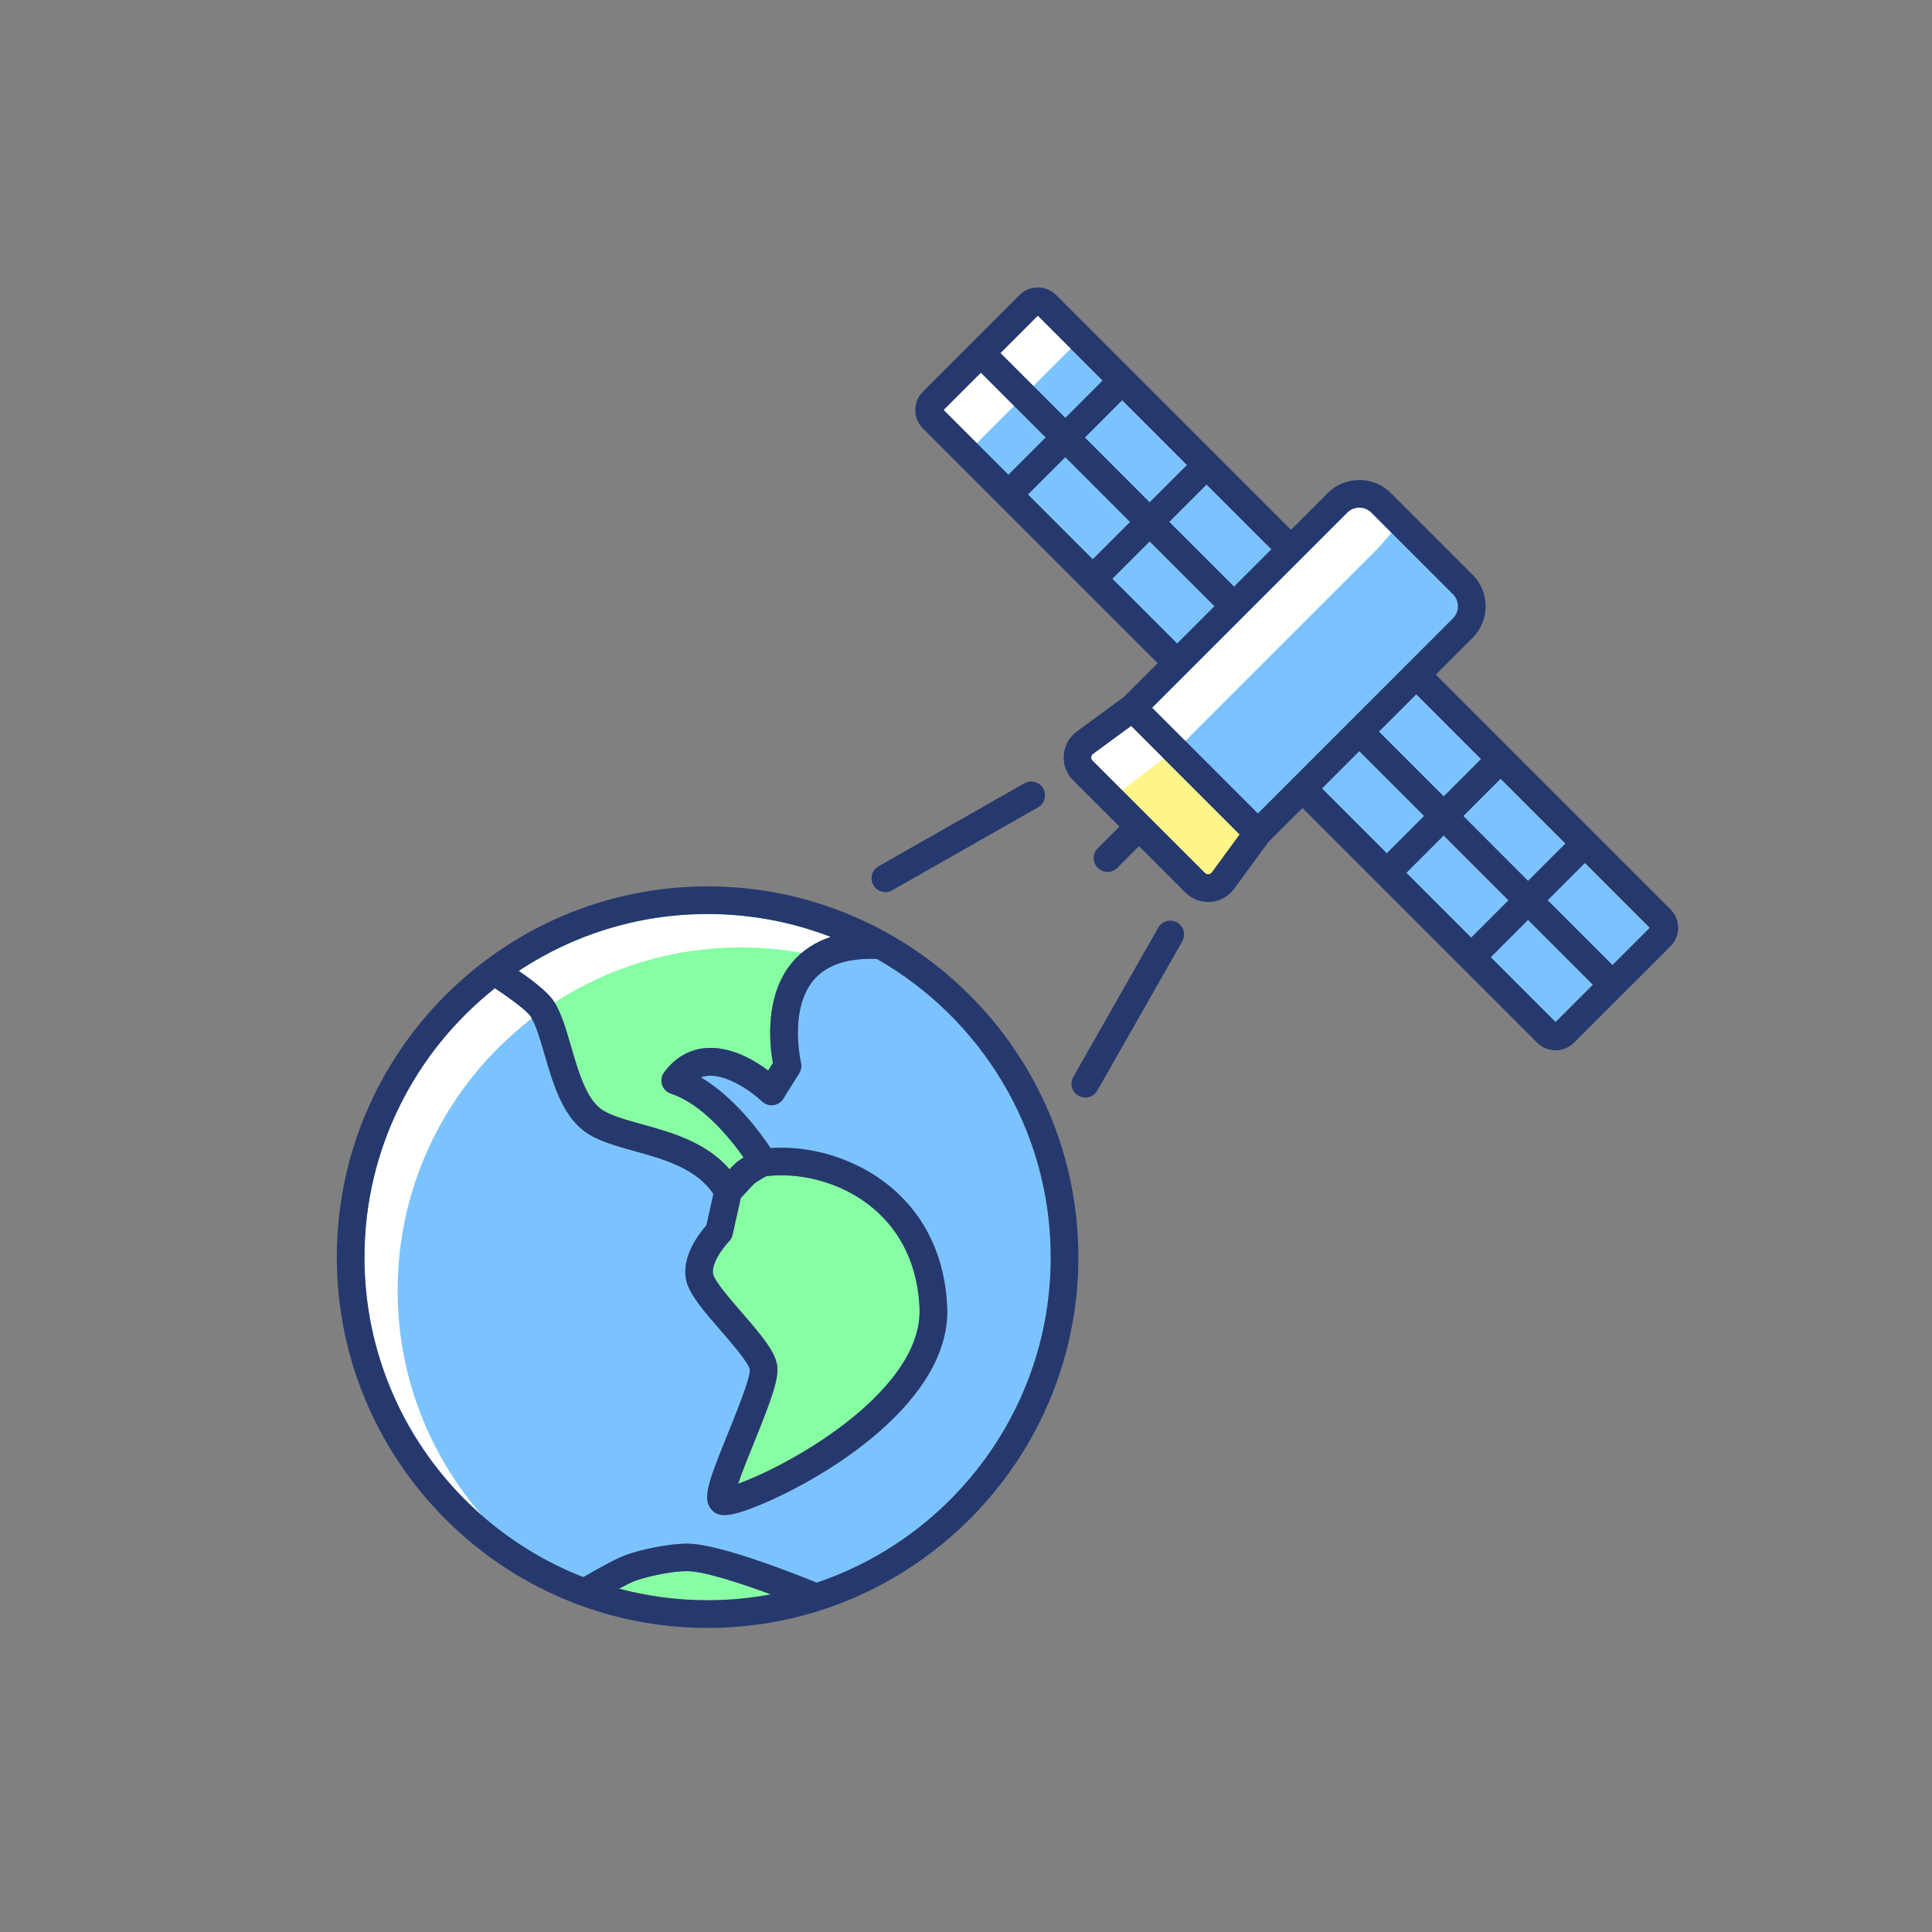 <?xml version="1.0" encoding="utf-8"?>
<svg width="54px" height="54px" viewBox="0 0 54 54" version="1.1" xmlns:xlink="http://www.w3.org/1999/xlink" xmlns="http://www.w3.org/2000/svg">
  <rect x="0" y="0" width="54" height="54" fill="#808080" stroke="none"/>
  <defs>
    <path d="M45.033 0L45.033 0L45.033 42.247L0 42.247L0 0L45.033 0Z" id="path_1" />
    <clipPath id="clip_1">
      <use xlink:href="#path_1" clip-rule="evenodd" fill-rule="evenodd" />
    </clipPath>
  </defs>
  <g id="Group-88">
    <path d="M0 0L54 0L54 54L0 54L0 0Z" id="Rectangle-36" fill="#FFA2A2" fill-opacity="0" fill-rule="evenodd" stroke="none" />
    <g id="Group-84" transform="translate(4.483 5.875)">
      <g id="Group">
        <g id="Frame 4" clip-path="url(#clip_1)">
          <path d="M45.033 0L45.033 0L45.033 42.247L0 42.247L0 0L45.033 0Z" id="Frame-4" fill="none" stroke="none" />
          <g id="Group" transform="translate(4.931 2.16)">
            <path d="M19.313 5.783L20.357 4.739L22.168 6.551L21.125 7.595L19.313 5.783ZM20.904 4.194L21.948 3.15L23.759 4.962L22.716 6.005L20.904 4.194ZM23.262 6.551L24.306 5.507L26.117 7.319L25.074 8.362L23.262 6.551ZM24.266 13.225L25.744 14.703L31.198 9.248C31.384 9.062 31.384 8.76 31.198 8.574L28.917 6.292C28.73 6.106 28.428 6.106 28.242 6.292L22.788 11.746L24.266 13.225ZM16.956 3.426L18 2.382L19.811 4.194L18.767 5.238L16.956 3.426Z" id="Shape" fill="#7BC3FF" fill-rule="evenodd" stroke="none" />
            <path d="M22.201 12.255L21.139 13.034C21.098 13.064 21.089 13.105 21.087 13.127C21.086 13.148 21.088 13.19 21.124 13.226L24.265 16.366C24.3 16.402 24.342 16.405 24.364 16.403C24.385 16.401 24.426 16.392 24.456 16.352L25.235 15.289L23.718 13.772L22.201 12.255Z" id="Shape" fill="#FEF488" stroke="none" />
            <path d="M27.53 14.006L28.574 12.962L30.386 14.774L29.342 15.817L27.53 14.006ZM21.672 8.144L22.715 7.1L24.527 8.912L23.483 9.955L21.672 8.144ZM29.121 12.413L30.165 11.369L31.977 13.181L30.933 14.225L29.121 12.413ZM29.888 16.366L30.932 15.323L32.744 17.134L31.7 18.178L29.888 16.366ZM31.479 14.777L32.523 13.733L34.335 15.545L33.291 16.589L31.479 14.777ZM32.246 18.72L33.29 17.676L35.102 19.488L34.058 20.532L32.246 18.72ZM33.836 17.131L34.88 16.087L36.692 17.898L35.648 18.942L33.836 17.131ZM18.546 1.837L19.59 0.793L21.401 2.605L20.358 3.648L18.546 1.837Z" id="Group" fill="#7BC3FF" fill-rule="evenodd" stroke="none" />
            <path d="M11.217 33.433C12.067 33.131 13.984 32.169 15.222 30.835C15.961 30.039 16.32 29.26 16.288 28.52C16.239 27.369 15.793 26.407 14.998 25.739C14.029 24.924 12.827 24.738 12.01 24.835C11.973 24.852 11.877 24.902 11.689 25.03C11.648 25.059 11.549 25.169 11.469 25.257C11.411 25.322 11.351 25.386 11.291 25.449L11.061 26.479C11.045 26.55 11.009 26.615 10.958 26.667C10.787 26.84 10.455 27.293 10.521 27.581C10.566 27.779 10.999 28.279 11.316 28.644C11.885 29.302 12.236 29.729 12.305 30.107C12.372 30.473 12.147 31.085 11.655 32.298C11.515 32.643 11.328 33.105 11.217 33.433L11.217 33.433ZM6.072 19.959C6.275 20.279 6.407 20.732 6.546 21.212C6.743 21.887 6.965 22.652 7.379 22.959C7.621 23.138 8.06 23.259 8.524 23.388C9.339 23.613 10.325 23.886 10.978 24.648C11.073 24.544 11.161 24.455 11.253 24.392C11.291 24.366 11.33 24.34 11.369 24.315C11.001 23.794 10.221 22.822 9.339 22.533C9.221 22.495 9.128 22.402 9.091 22.283C9.053 22.165 9.075 22.035 9.149 21.936C9.45 21.53 9.851 21.296 10.309 21.259C10.998 21.202 11.662 21.591 12.058 21.885L12.188 21.677C12.102 21.2 11.939 19.815 12.723 18.87C13.002 18.535 13.364 18.295 13.807 18.151C12.737 17.738 11.577 17.511 10.364 17.511C8.415 17.511 6.6 18.096 5.085 19.099C5.458 19.356 5.906 19.697 6.072 19.959L6.072 19.959ZM8.333 36.15C8.24 36.183 8.074 36.266 7.887 36.366C8.678 36.577 9.507 36.69 10.363 36.69C10.957 36.69 11.55 36.635 12.134 36.526C11.277 36.21 10.254 35.877 9.799 35.876C9.36 35.875 8.697 36.017 8.333 36.15L8.333 36.15Z" id="Shape" fill="#87FEA4" fill-rule="evenodd" stroke="none" />
            <path d="M6.89 36.047C7.186 35.875 7.785 35.534 8.07 35.431C8.5 35.275 9.255 35.111 9.801 35.111C10.685 35.113 12.812 35.955 13.414 36.201C17.212 34.923 19.955 31.33 19.955 27.107C19.955 23.537 17.994 20.417 15.093 18.766C14.272 18.737 13.675 18.939 13.318 19.369C12.635 20.192 12.969 21.65 12.973 21.664C12.998 21.766 12.98 21.873 12.925 21.961L12.479 22.675C12.418 22.774 12.315 22.839 12.199 22.854C12.083 22.868 11.967 22.829 11.883 22.748C11.659 22.533 10.95 21.986 10.37 22.034C10.302 22.04 10.236 22.054 10.174 22.077C11.111 22.629 11.836 23.62 12.124 24.054C13.306 23.972 14.577 24.382 15.495 25.154C16.46 25.964 17.001 27.119 17.06 28.492C17.174 31.133 13.666 33.276 11.796 34.041C11.323 34.234 11.029 34.312 10.83 34.312C10.66 34.312 10.56 34.255 10.478 34.164C10.207 33.863 10.373 33.408 10.939 32.014C11.172 31.438 11.563 30.475 11.544 30.245C11.509 30.053 11.041 29.513 10.731 29.155C10.261 28.613 9.855 28.144 9.768 27.758C9.618 27.1 10.12 26.45 10.33 26.214L10.526 25.336C10.043 24.616 9.13 24.362 8.319 24.138C7.783 23.989 7.276 23.849 6.919 23.584C6.296 23.122 6.035 22.225 5.805 21.433C5.681 21.007 5.564 20.605 5.42 20.378C5.324 20.227 4.864 19.88 4.418 19.588C2.199 21.346 0.773 24.063 0.773 27.107C0.773 31.171 3.314 34.652 6.89 36.047L6.89 36.047Z" id="Shape" fill="#7BC3FF" stroke="none" />
            <path d="M29.479 6.858L29.081 7.311L23.715 12.677L22.788 11.75L28.241 6.296C28.428 6.11 28.73 6.11 28.917 6.296L29.479 6.858ZM16.957 3.429L18 2.386L18.927 3.313L17.884 4.356L16.957 3.429ZM23.116 13.168L21.95 14.051L21.125 13.226C21.09 13.19 21.087 13.148 21.089 13.127C21.091 13.105 21.099 13.064 21.14 13.035L22.203 12.255L23.116 13.168ZM18.542 1.826L19.586 0.782L20.513 1.709L19.469 2.753L18.542 1.826ZM13.806 18.158C13.499 18.258 13.229 18.405 13 18.599C12.445 18.498 11.874 18.445 11.291 18.445C9.373 18.445 7.585 19.012 6.084 19.986C6.08 19.98 6.076 19.973 6.072 19.966C5.906 19.704 5.458 19.363 5.085 19.107C6.599 18.103 8.415 17.518 10.364 17.518C11.577 17.518 12.737 17.745 13.806 18.158L13.806 18.158ZM5.42 20.376C5.468 20.451 5.428 20.44 5.345 20.512C3.126 22.27 1.7 24.988 1.7 28.032C1.7 30.44 2.592 32.644 4.065 34.33C2.049 32.572 0.773 29.984 0.773 27.104C0.773 24.061 2.199 21.343 4.418 19.585C4.864 19.877 5.324 20.224 5.42 20.376L5.42 20.376Z" id="Shape" fill="#FFFFFF" fill-rule="evenodd" stroke="none" />
            <path d="M37.278 17.382L30.718 10.822L31.744 9.796C32.231 9.309 32.231 8.516 31.744 8.029L29.462 5.747C29.226 5.511 28.912 5.381 28.578 5.381C28.245 5.381 27.931 5.511 27.695 5.747L26.669 6.773L20.109 0.213C19.972 0.076 19.789 0 19.594 0C19.4 0 19.217 0.076 19.08 0.213L16.382 2.91C16.245 3.048 16.169 3.231 16.169 3.425C16.169 3.62 16.245 3.802 16.382 3.94L22.942 10.5L21.988 11.454L20.682 12.412C20.471 12.567 20.338 12.806 20.318 13.068C20.298 13.33 20.393 13.586 20.578 13.772L21.875 15.069L21.268 15.676C21.118 15.827 21.118 16.072 21.268 16.223C21.344 16.298 21.443 16.336 21.541 16.336C21.64 16.336 21.739 16.298 21.815 16.223L22.422 15.615L23.719 16.913C23.904 17.098 24.162 17.193 24.423 17.173C24.685 17.153 24.924 17.02 25.079 16.809L26.037 15.502L26.991 14.549L33.551 21.108C33.693 21.25 33.879 21.321 34.066 21.321C34.252 21.321 34.438 21.25 34.58 21.108L37.278 18.411C37.415 18.274 37.491 18.091 37.491 17.896C37.491 17.702 37.415 17.519 37.278 17.382L37.278 17.382ZM29.895 16.359L30.939 15.315L32.751 17.127L31.707 18.171L29.895 16.359ZM31.486 14.774L32.53 13.73L34.342 15.542L33.298 16.586L31.486 14.774ZM31.983 13.181L30.94 14.225L29.128 12.413L30.172 11.369L31.983 13.181ZM25.079 8.363L23.267 6.551L24.311 5.507L26.123 7.319L25.079 8.363ZM19.318 5.787L20.362 4.743L22.174 6.555L21.13 7.599L19.318 5.787ZM20.909 4.194L21.952 3.15L23.764 4.962L22.72 6.006L20.909 4.194ZM19.595 0.789L21.406 2.601L20.363 3.645L18.55 1.833L19.595 0.789ZM18.004 2.379L19.816 4.191L18.772 5.234L16.96 3.422L18.004 2.379ZM21.677 8.14L22.721 7.096L24.533 8.908L23.489 9.952L21.677 8.14ZM28.242 6.292C28.428 6.106 28.73 6.106 28.917 6.292L31.198 8.574C31.384 8.76 31.384 9.062 31.198 9.248L25.744 14.703L24.266 13.225L22.788 11.746L28.242 6.292ZM24.456 16.352C24.426 16.392 24.385 16.401 24.364 16.403C24.342 16.405 24.3 16.402 24.265 16.366L21.124 13.226C21.088 13.19 21.086 13.148 21.087 13.127C21.089 13.105 21.098 13.064 21.139 13.035L22.201 12.255L23.718 13.772L25.235 15.289L24.456 16.352ZM28.581 12.958L30.393 14.77L29.349 15.814L27.537 14.002L28.581 12.958ZM34.066 20.532L32.254 18.72L33.298 17.676L35.11 19.488L34.066 20.532ZM35.656 18.939L33.844 17.127L34.888 16.083L36.7 17.895L35.656 18.939ZM23.486 17.748C23.301 17.643 23.065 17.707 22.959 17.893L20.585 22.066C20.48 22.252 20.544 22.487 20.73 22.593C20.788 22.626 20.854 22.643 20.92 22.643C21.055 22.643 21.185 22.573 21.256 22.448L23.631 18.275C23.736 18.09 23.672 17.854 23.486 17.748L23.486 17.748ZM15.333 16.9C15.399 16.9 15.465 16.883 15.523 16.849L19.599 14.531C19.784 14.425 19.849 14.189 19.744 14.004C19.638 13.819 19.402 13.754 19.217 13.859L15.141 16.178C14.956 16.284 14.891 16.519 14.996 16.705C15.068 16.83 15.198 16.9 15.333 16.9L15.333 16.9ZM10.363 16.74C4.649 16.74 0 21.389 0 27.103C0 32.817 4.649 37.466 10.363 37.466C16.078 37.466 20.727 32.817 20.727 27.103C20.727 21.389 16.078 16.74 10.363 16.74L10.363 16.74ZM13.807 18.151C13.364 18.295 13.002 18.535 12.723 18.87C11.939 19.815 12.102 21.2 12.188 21.677L12.059 21.885C11.662 21.591 10.998 21.202 10.309 21.259C9.851 21.296 9.45 21.53 9.149 21.936C9.075 22.035 9.053 22.165 9.091 22.283C9.128 22.402 9.221 22.495 9.339 22.533C10.221 22.822 11.001 23.794 11.369 24.315C11.33 24.34 11.291 24.366 11.253 24.392C11.161 24.455 11.073 24.544 10.978 24.648C10.325 23.886 9.339 23.613 8.524 23.388C8.06 23.259 7.621 23.138 7.379 22.959C6.965 22.652 6.743 21.887 6.546 21.212C6.407 20.732 6.275 20.279 6.072 19.959C5.906 19.697 5.458 19.356 5.085 19.099C6.6 18.096 8.415 17.511 10.364 17.511C11.577 17.511 12.737 17.738 13.807 18.151L13.807 18.151ZM12.009 24.839C12.826 24.742 14.028 24.928 14.997 25.743C15.792 26.411 16.238 27.372 16.287 28.523C16.319 29.263 15.961 30.042 15.222 30.838C13.983 32.172 12.066 33.135 11.216 33.437C11.327 33.108 11.514 32.647 11.654 32.302C12.146 31.089 12.371 30.477 12.304 30.111C12.236 29.732 11.884 29.305 11.315 28.648C10.998 28.282 10.565 27.782 10.52 27.585C10.454 27.296 10.787 26.843 10.957 26.67C11.008 26.619 11.044 26.553 11.06 26.482L11.29 25.453C11.35 25.39 11.41 25.325 11.468 25.261C11.548 25.172 11.647 25.062 11.688 25.034C11.876 24.906 11.973 24.856 12.009 24.839L12.009 24.839ZM7.887 36.369C8.074 36.269 8.24 36.187 8.333 36.153C8.697 36.021 9.36 35.879 9.799 35.88C10.254 35.88 11.277 36.214 12.134 36.529C11.55 36.639 10.957 36.694 10.363 36.694C9.507 36.694 8.678 36.581 7.887 36.369L7.887 36.369ZM13.414 36.201C12.812 35.955 10.685 35.113 9.801 35.111C9.255 35.111 8.5 35.275 8.07 35.431C7.785 35.534 7.186 35.875 6.89 36.047C3.314 34.652 0.773 31.171 0.773 27.107C0.773 24.063 2.199 21.346 4.418 19.588C4.864 19.88 5.324 20.227 5.42 20.378C5.564 20.605 5.681 21.007 5.805 21.433C6.035 22.225 6.296 23.122 6.919 23.584C7.276 23.849 7.783 23.989 8.319 24.138C9.13 24.362 10.043 24.616 10.526 25.336L10.33 26.214C10.12 26.45 9.618 27.1 9.768 27.758C9.855 28.144 10.261 28.613 10.731 29.155C11.041 29.513 11.509 30.053 11.544 30.245C11.563 30.475 11.172 31.438 10.939 32.014C10.373 33.408 10.207 33.863 10.478 34.164C10.56 34.255 10.66 34.312 10.83 34.312C11.029 34.312 11.323 34.234 11.796 34.041C13.666 33.276 17.174 31.133 17.06 28.492C17.001 27.119 16.46 25.964 15.495 25.154C14.577 24.382 13.306 23.972 12.124 24.054C11.836 23.62 11.111 22.629 10.174 22.077C10.236 22.054 10.302 22.04 10.37 22.034C10.95 21.986 11.659 22.533 11.883 22.748C11.967 22.829 12.083 22.868 12.199 22.854C12.315 22.839 12.418 22.774 12.479 22.675L12.925 21.961C12.98 21.873 12.998 21.766 12.973 21.664C12.969 21.65 12.635 20.192 13.318 19.369C13.675 18.939 14.272 18.737 15.093 18.766C17.994 20.417 19.955 23.537 19.955 27.107C19.955 31.33 17.212 34.923 13.414 36.201L13.414 36.201Z" id="Group" fill="#26396E" fill-rule="evenodd" stroke="none" />
          </g>
        </g>
      </g>
    </g>
  </g>
</svg>